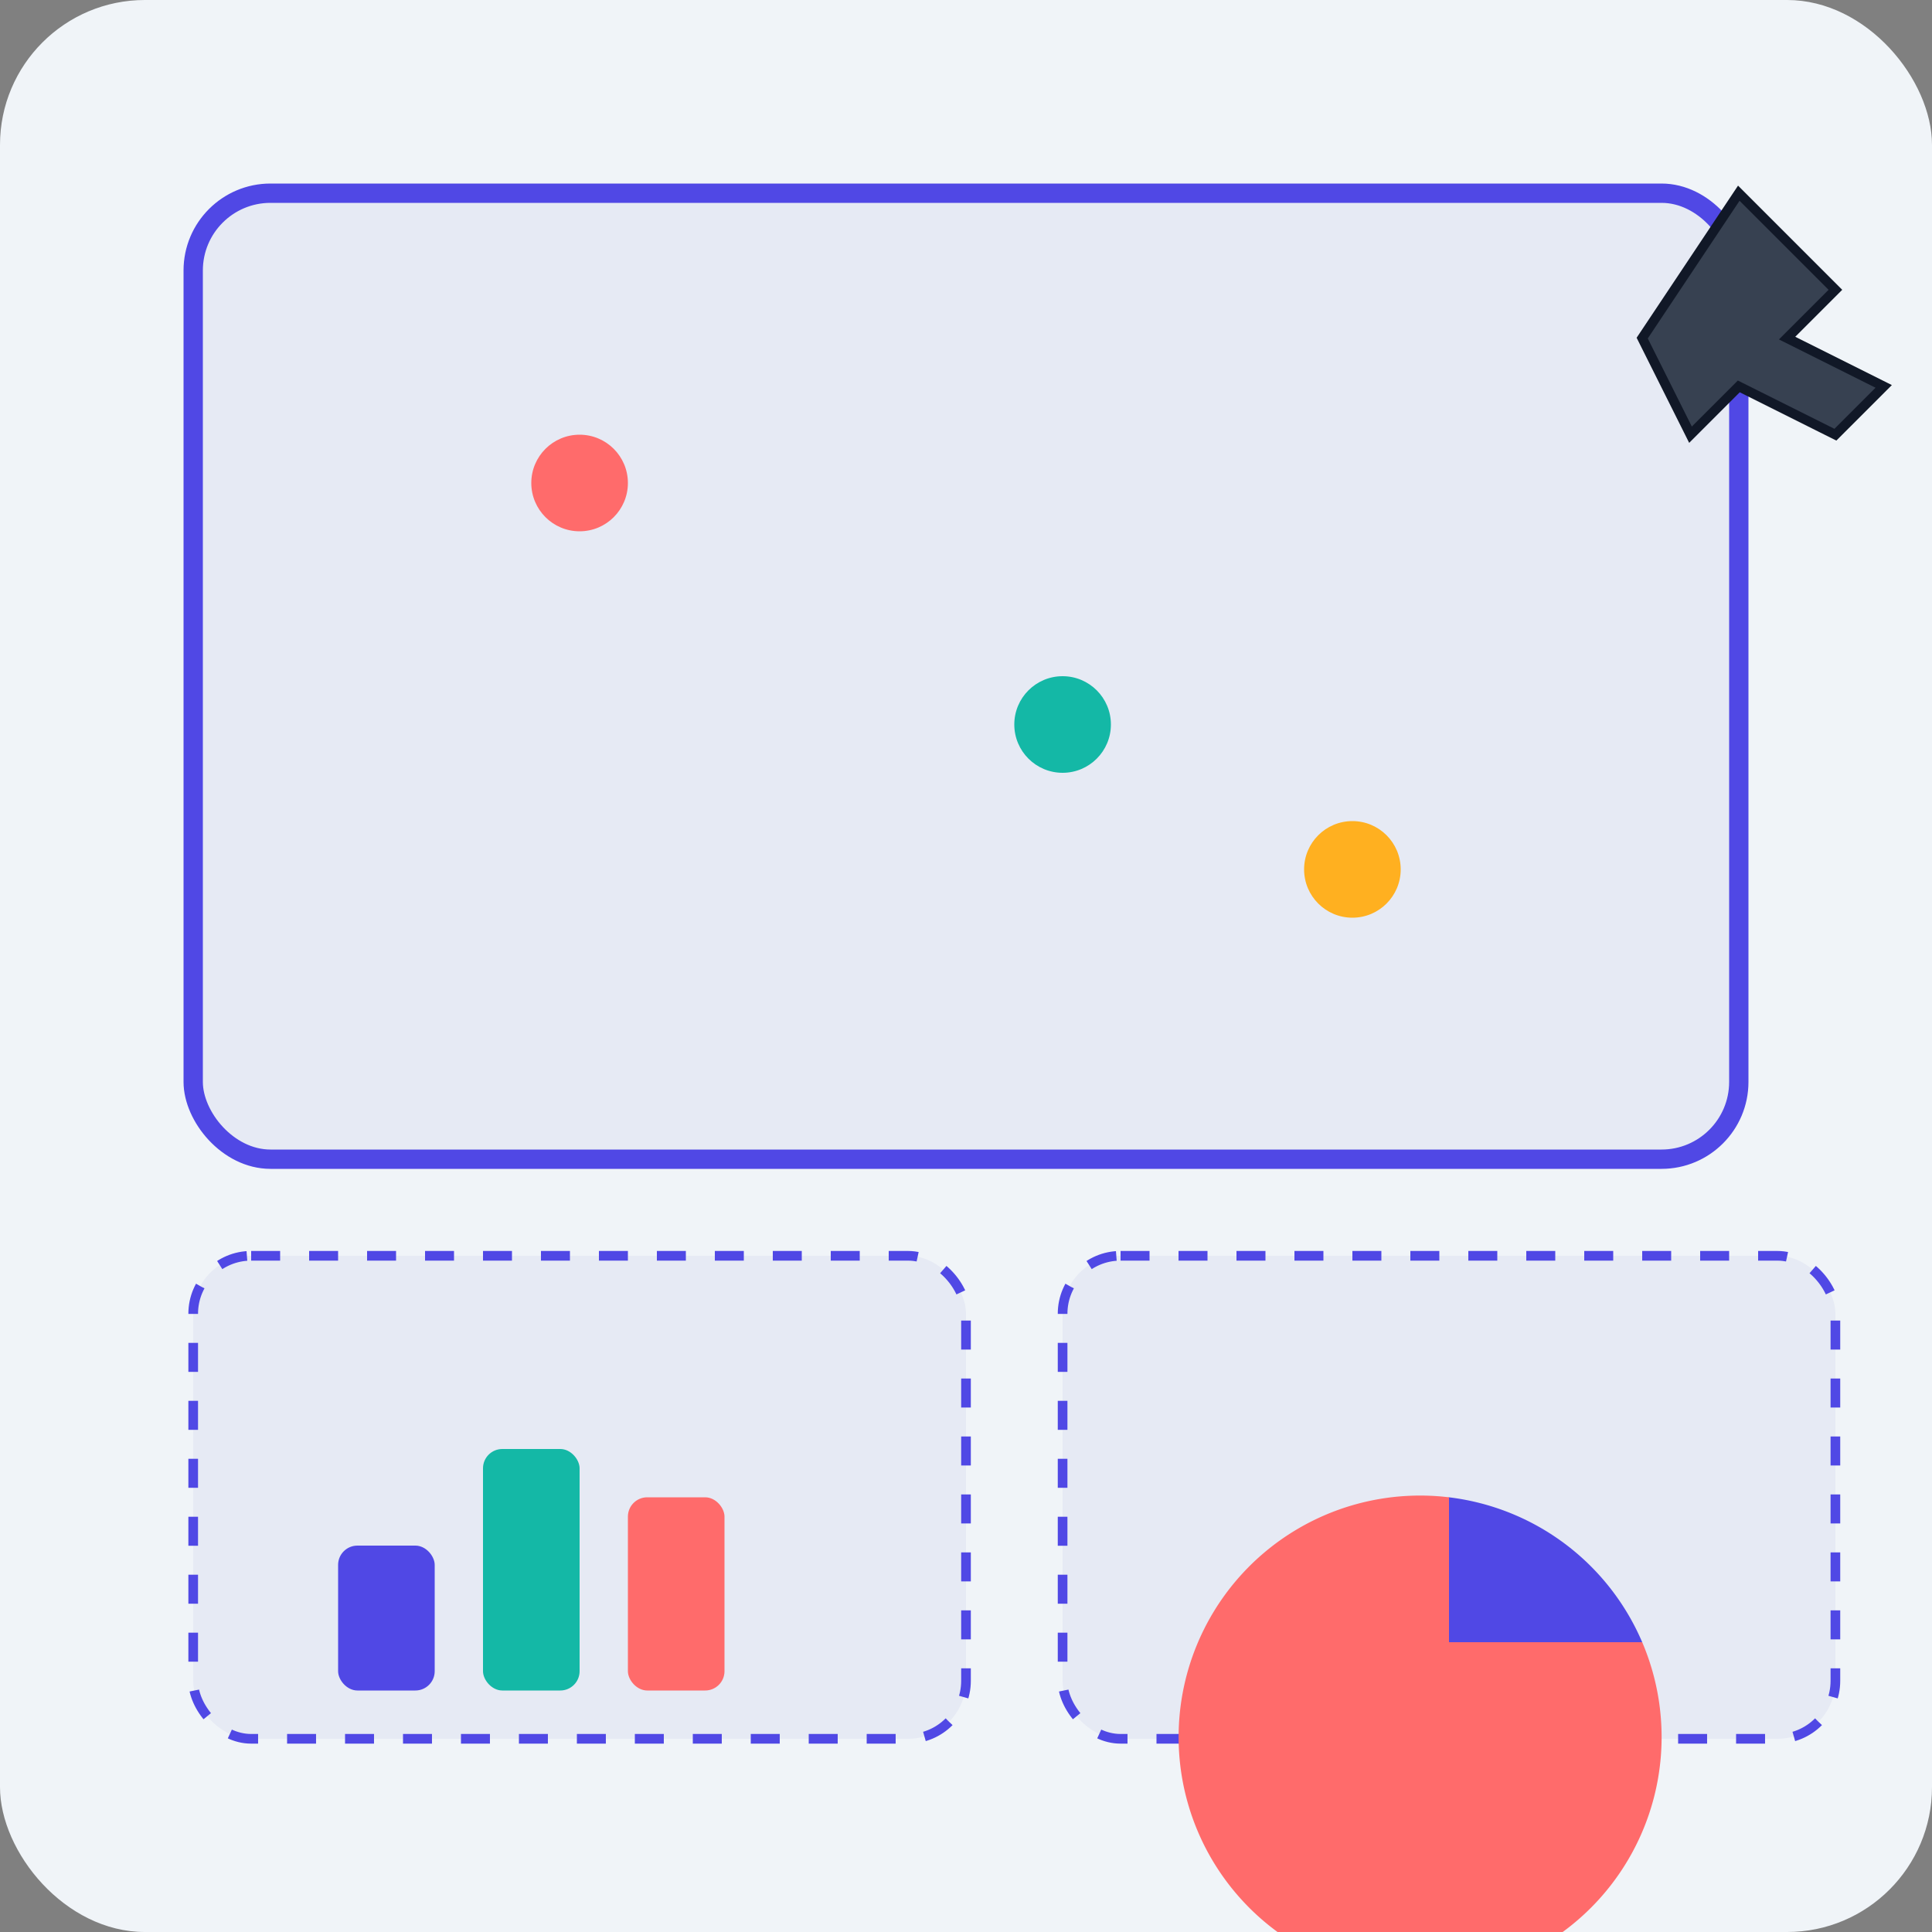 <svg xmlns="http://www.w3.org/2000/svg" viewBox="0 0 200 200">
  <rect x="0" y="0" width="200" height="200" fill="#808080" stroke="none"/>
  <!-- Background -->
  <rect width="200" height="200" fill="#f0f4f8" rx="15" ry="15"/>
  
  <!-- Tracking Area Representation -->
  <rect x="20" y="20" width="160" height="100" fill="#e6eaf4" rx="8" ry="8" stroke="#5048E5" stroke-width="2"/>
  
  <!-- Click Markers -->
  <circle cx="60" cy="50" r="5" fill="#FF6B6B"/>
  <circle cx="110" cy="75" r="5" fill="#14B8A6"/>
  <circle cx="140" cy="90" r="5" fill="#FFB020"/>
  
  <!-- Chart Representations -->
  <rect x="20" y="130" width="80" height="50" fill="#e6eaf4" rx="6" ry="6" stroke="#5048E5" stroke-width="1" stroke-dasharray="3,3"/>
  <rect x="110" y="130" width="80" height="50" fill="#e6eaf4" rx="6" ry="6" stroke="#5048E5" stroke-width="1" stroke-dasharray="3,3"/>
  
  <!-- Bar Chart Simulation -->
  <rect x="35" y="160" width="10" height="15" fill="#5048E5" rx="2" ry="2"/>
  <rect x="50" y="150" width="10" height="25" fill="#14B8A6" rx="2" ry="2"/>
  <rect x="65" y="155" width="10" height="20" fill="#FF6B6B" rx="2" ry="2"/>
  
  <!-- Pie Chart Simulation -->
  <path d="M150,155 A25,25 0 0,1 170,170 L150,170 Z" fill="#5048E5"/>
  <path d="M150,155 A25,25 0 0,0 135,170 L150,170 Z" fill="#14B8A6"/>
  <path d="M150,155 A25,25 0 1,0 170,170 L150,170 Z" fill="#FF6B6B"/>
  
  <!-- Mouse Cursor -->
  <path d="M180,20 L190,30 L185,35 L195,40 L190,45 L180,40 L175,45 L170,35 Z" fill="#374151" stroke="#111827" stroke-width="1"/>
</svg>